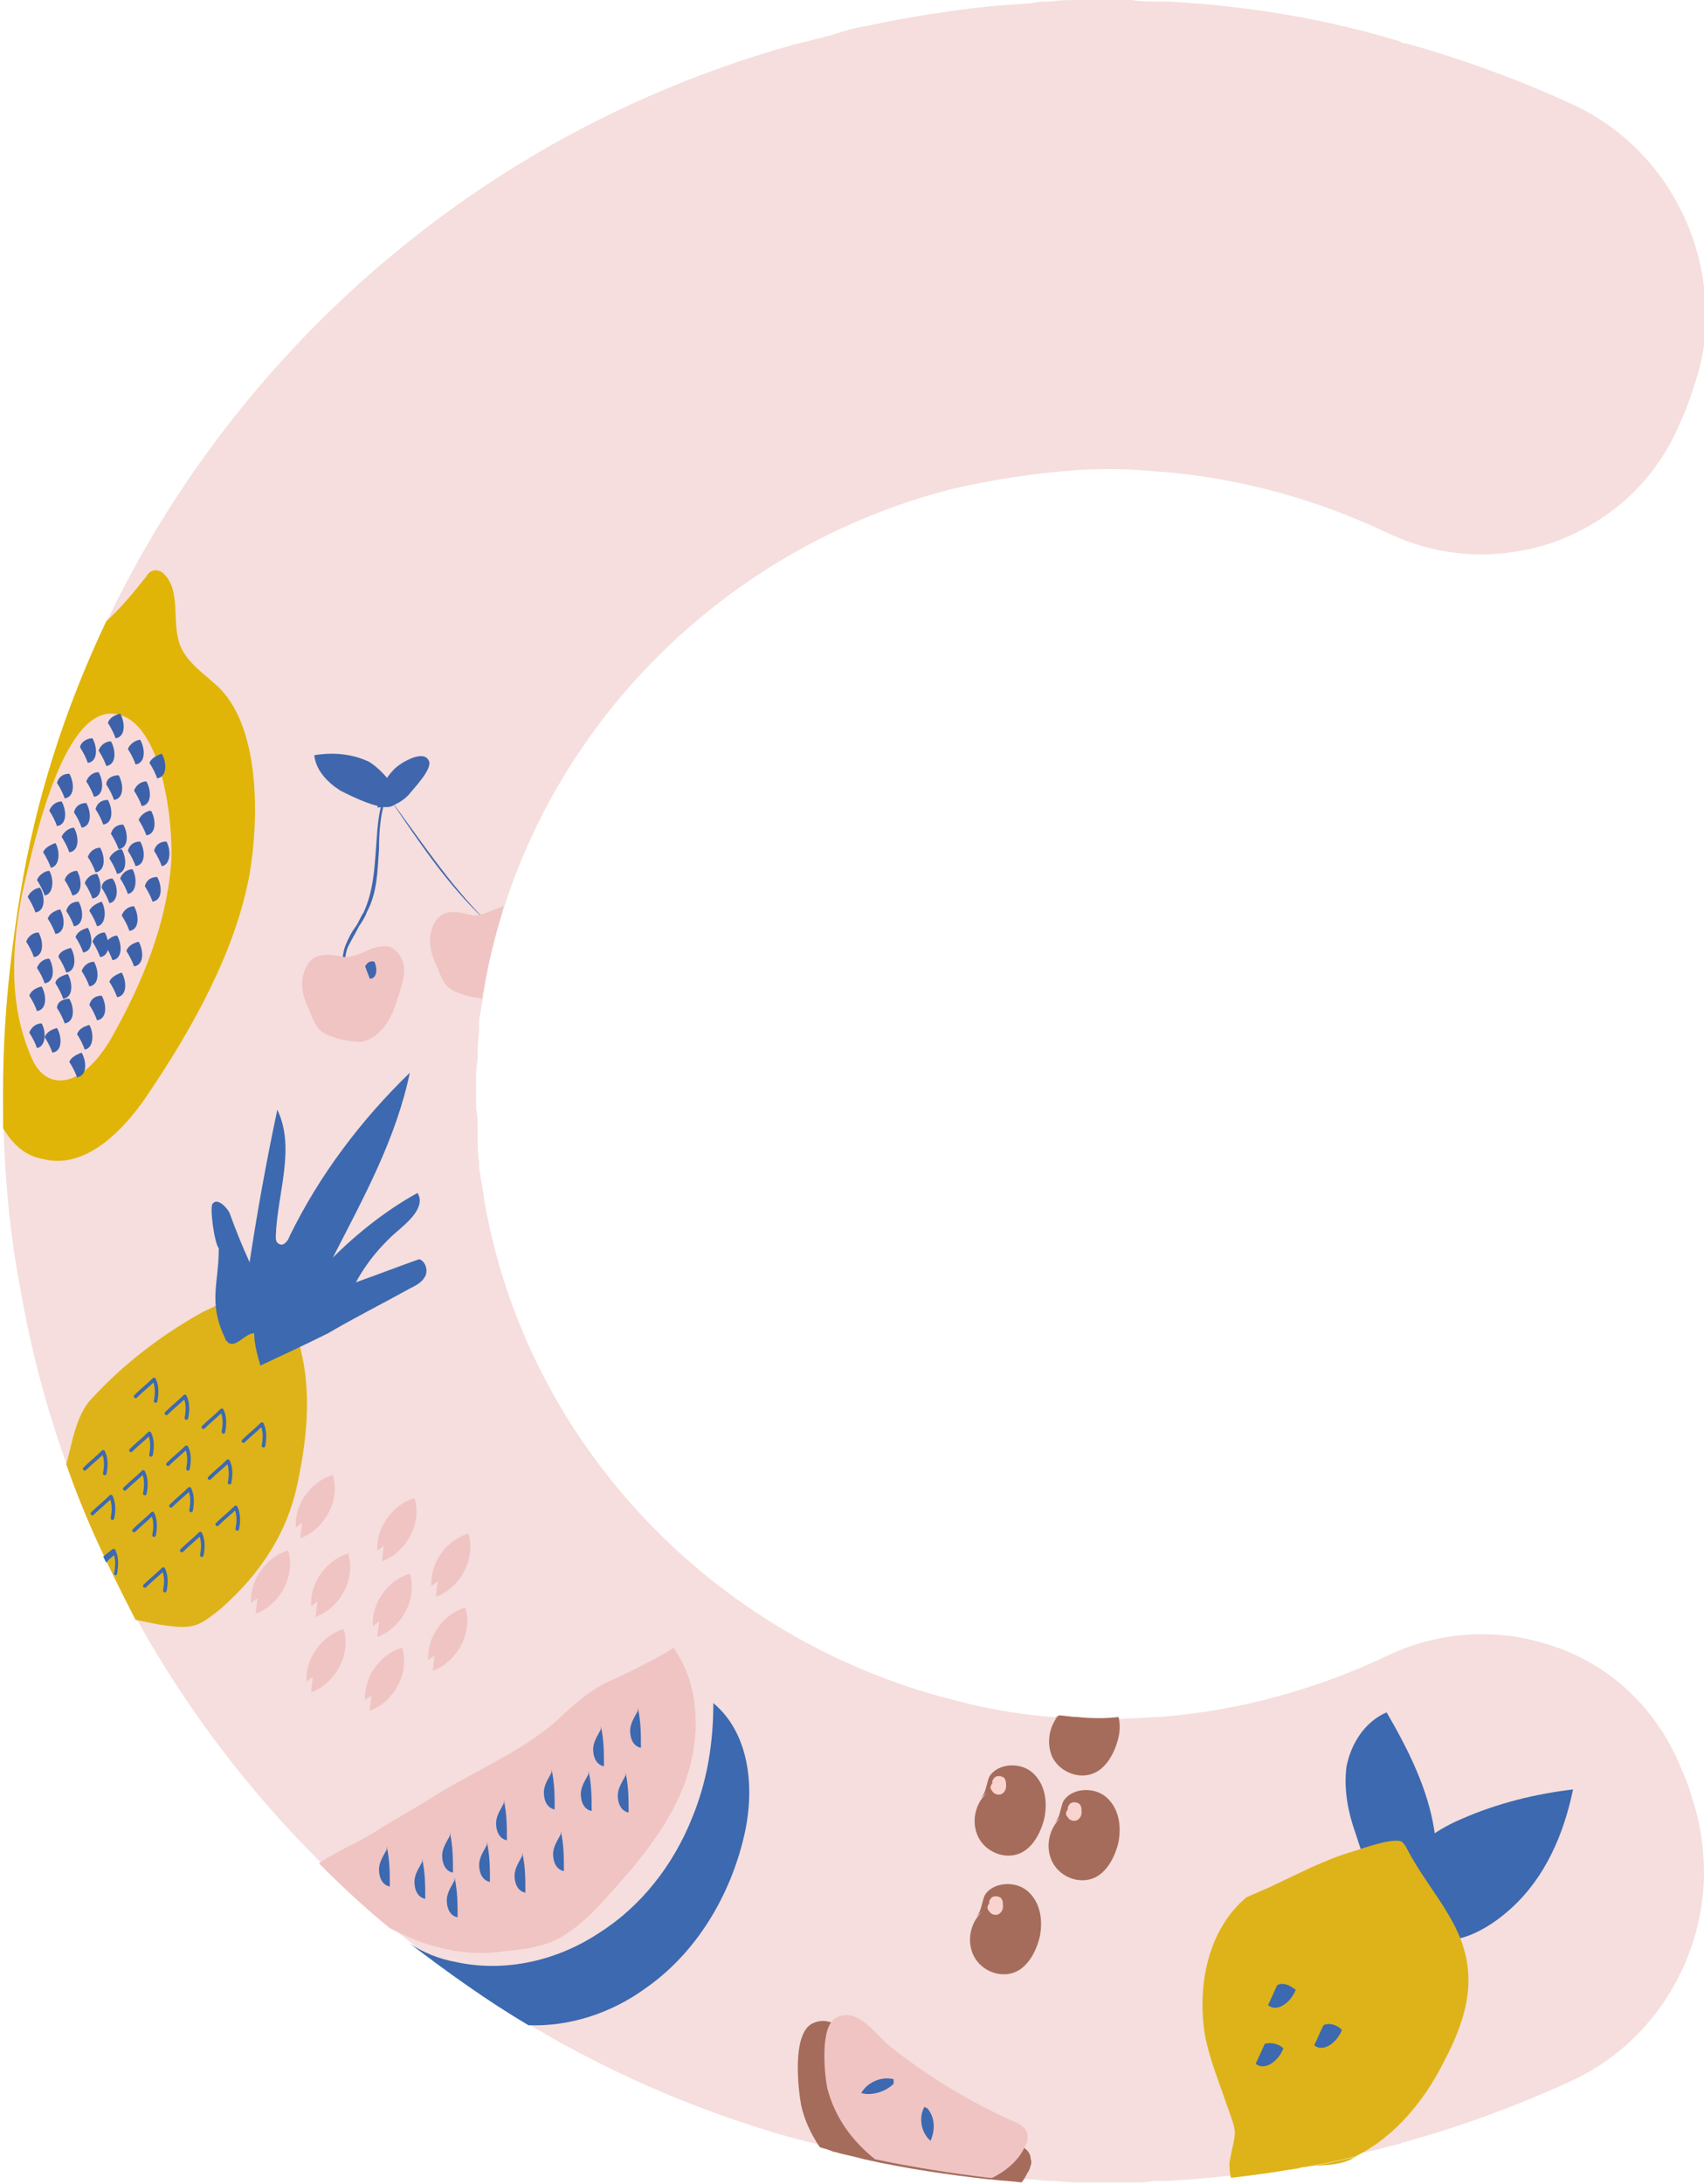 <?xml version="1.0" encoding="utf-8"?>
<!-- Generator: Adobe Illustrator 24.2.0, SVG Export Plug-In . SVG Version: 6.00 Build 0)  -->
<svg version="1.1" id="Calque_1" xmlns="http://www.w3.org/2000/svg" xmlns:xlink="http://www.w3.org/1999/xlink" x="0px" y="0px"
	 viewBox="0 0 110.6 141.7" style="enable-background:new 0 0 110.6 141.7;" xml:space="preserve">
<style type="text/css">
	.st0{fill:#F5DEDD;}
	.st1{fill:#3C69B0;}
	.st2{fill:#DEB319;}
	.st3{fill:#A56C5B;}
	.st4{fill:#FAD3CF;}
	.st5{fill:#4066AE;}
	.st6{fill:#EFC4C3;}
	.st7{clip-path:url(#SVGID_2_);fill:#4066AE;}
	.st8{fill:#E0B508;}
	.st9{fill:#FADAD9;}
	.st10{fill:#3D62AA;}
	.st11{fill:none;stroke:#3C69B0;stroke-width:0.233;stroke-linecap:round;stroke-linejoin:round;stroke-miterlimit:10;}
</style>
<g id="EAOC_1_">
</g>
<g>
	<path class="st0" d="M108.8,114c-1.6-3.4-4.4-6-8-7.2c-3.5-1.2-7.3-1-10.7,0.6c-4.6,2.2-9.7,3.6-14.8,4c-0.1,0-0.1,0-0.2,0
		c-1.7,0.1-3.4,0.2-5.2,0.1c-2.7-0.1-5.4-0.5-8-1.2c-15.5-3.9-27.8-16.6-30.5-32.6c0,0,0-0.1,0-0.1c-0.1-0.6-0.2-1.2-0.3-1.8
		c0-0.1,0-0.3,0-0.4c-0.1-0.5-0.1-1-0.1-1.6c0-0.2,0-0.4,0-0.6c0-0.4,0-0.9-0.1-1.3c0-0.3,0-0.6,0-0.9c0-0.3,0-0.6,0-0.9
		c0-0.4,0-0.9,0.1-1.3c0-0.2,0-0.4,0-0.6c0-0.5,0.1-1.1,0.1-1.6c0-0.1,0-0.3,0-0.4c0.1-0.6,0.2-1.2,0.3-1.8c0,0,0-0.1,0-0.1
		c2.7-16,15-28.7,30.5-32.6c2.6-0.6,5.3-1,8-1.2c1.7-0.1,3.4-0.1,5.2,0.1c0.1,0,0.1,0,0.2,0c5.1,0.4,10.2,1.8,14.8,4
		c3.4,1.6,7.1,1.8,10.7,0.6c3.6-1.3,6.4-3.8,8-7.2c0.4-0.9,0.8-1.8,1.1-2.8c0.6-1.7,0.9-3.4,0.8-5.1c-0.1-5.6-3.4-11-8.8-13.4
		c-3.5-1.6-7.1-2.9-10.7-3.9c0,0-0.1,0-0.1,0c-0.1,0-0.1,0-0.2-0.1C86,1.2,81,0.4,75.9,0.1c-0.1,0-0.2,0-0.3,0c-0.2,0-0.4,0-0.6,0
		c-0.5,0-1,0-1.5-0.1c-0.1,0-0.2,0-0.3,0c-0.3,0-0.5,0-0.8,0c-0.8,0-1.5,0-2.3,0c-0.6,0-1.3,0-1.9,0.1c-0.4,0-0.8,0-1.2,0.1
		c-0.9,0.1-1.7,0.1-2.6,0.2c0,0-0.1,0-0.1,0c-2.7,0.3-5.4,0.7-8.1,1.3c-0.7,0.1-1.4,0.3-2,0.5c-0.1,0-0.2,0.1-0.3,0.1
		c-0.8,0.2-1.6,0.4-2.4,0.6C38.6,6.5,27.2,13.6,18.3,23.4c-8.9,9.8-14.8,21.8-17,34.7c-0.7,4.3-1.1,8.5-1.1,12.7
		c0,4.2,0.3,8.5,1.1,12.7c2.2,12.9,8.1,24.9,17,34.7c8.9,9.8,20.3,16.9,33.1,20.5c0.8,0.2,1.6,0.4,2.4,0.6c0.1,0,0.2,0.1,0.3,0.1
		c0.7,0.2,1.3,0.3,2,0.5c2.7,0.6,5.4,1,8.1,1.3c0,0,0.1,0,0.1,0c0.9,0.1,1.7,0.2,2.6,0.2c0.4,0,0.8,0.1,1.2,0.1
		c0.6,0,1.3,0.1,1.9,0.1c0.8,0,1.5,0,2.3,0c0.3,0,0.5,0,0.8,0c0.1,0,0.2,0,0.3,0c0.5,0,1,0,1.5-0.1c0.2,0,0.4,0,0.6,0
		c0.1,0,0.2,0,0.3,0c5.1-0.3,10.1-1.1,15-2.4c0.1,0,0.1,0,0.2-0.1c0,0,0.1,0,0.1,0c3.6-1,7.2-2.3,10.7-3.9c5.4-2.4,8.7-7.8,8.8-13.4
		c0-1.7-0.2-3.4-0.8-5.1C109.6,115.8,109.2,114.9,108.8,114z"/>
	<path class="st1" d="M90,111.1c-1.4,0.6-2.3,2-2.6,3.5c-0.2,1.5,0.1,3,0.6,4.4c0.4,1.2,1.8,6,3.6,5.9c1.9-0.1,1.7-4.9,1.5-6.1
		C92.7,116.1,91.4,113.5,90,111.1z"/>
	<path class="st1" d="M98.1,123.8c2.2-2,3.4-4.8,4-7.7c-2.5,0.3-4.9,0.9-7.2,1.9C86.6,121.5,91.5,129.8,98.1,123.8z"/>
	<path class="st2" d="M84.2,140.7c0.1,0,0.3-0.1,0.4-0.1c-1.6,0.3-3.1,0.5-4.7,0.7"/>
	<path class="st2" d="M87.7,140.1c0.1-0.1,0.2-0.1,0.4-0.2c-1.1,0.3-2.2,0.5-3.3,0.7C85.7,140.4,86.6,140.6,87.7,140.1z"/>
	<path class="st2" d="M93.7,133.8c0.8-1.5,1.5-3.2,1.6-4.9c0.2-3.7-2.3-5.8-3.9-8.8c-0.1-0.2-0.2-0.4-0.4-0.6
		c-0.5-0.3-2.5,0.4-3.1,0.6c-1.8,0.5-3.7,1.5-5.4,2.3l-1.6,0.7c-2.5,2.1-3.2,5.7-2.7,8.9c0.3,1.6,0.9,3,1.4,4.5
		c0.8,2.2,0.6,1.6,0.2,3.8c0,0.3,0,0.7,0.1,1c1.6-0.2,3.2-0.4,4.7-0.7c0,0,0.1,0,0.1,0c1.1-0.2,2.2-0.4,3.3-0.7
		C90.6,138.6,92.5,136.2,93.7,133.8z"/>
	<path class="st1" d="M82.9,128.8c-0.2,0.4-0.4,0.9-0.6,1.3c0.6,0.5,1.5-0.2,1.8-1C83.7,128.8,83.3,128.6,82.9,128.8z"/>
	<path class="st1" d="M82.1,132.6c-0.2,0.4-0.4,0.9-0.6,1.3c0.6,0.5,1.5-0.2,1.8-1C83,132.6,82.5,132.5,82.1,132.6z"/>
	<path class="st1" d="M85.9,131.4c-0.2,0.4-0.4,0.9-0.6,1.3c0.6,0.5,1.5-0.2,1.8-1C86.8,131.4,86.3,131.2,85.9,131.4z"/>
	<g>
		<path class="st3" d="M64.2,115.3c-0.2,0.5-0.2,1.1-0.6,1.4l0.6-0.5c-0.9,0.7-1.2,2-0.7,3c0.5,1,1.8,1.5,2.8,1
			c0.8-0.4,1.3-1.4,1.5-2.3c0.2-1.1,0-2.2-0.8-2.9C66.2,114.3,64.7,114.4,64.2,115.3z"/>
		<path class="st4" d="M65.1,115.3c-0.2-0.1-0.5-0.1-0.6,0.1c-0.1,0.1-0.1,0.2-0.1,0.3l0.1-0.1c-0.2,0.2-0.3,0.4-0.1,0.6
			c0.1,0.2,0.4,0.3,0.6,0.2c0.2-0.1,0.3-0.3,0.3-0.5S65.3,115.4,65.1,115.3z"/>
		<path class="st3" d="M69,116.9c-0.2,0.5-0.2,1.1-0.6,1.4l0.6-0.5c-0.9,0.7-1.2,2-0.7,3s1.8,1.5,2.8,1c0.8-0.4,1.3-1.4,1.5-2.3
			c0.2-1.1,0-2.2-0.8-2.9C71,115.9,69.5,116,69,116.9z"/>
		<path class="st4" d="M70,117c-0.2-0.1-0.5-0.1-0.6,0.1c-0.1,0.1-0.1,0.2-0.1,0.3l0.1-0.1c-0.2,0.2-0.3,0.4-0.1,0.6
			c0.1,0.2,0.4,0.3,0.6,0.2c0.2-0.1,0.3-0.3,0.3-0.5C70.2,117.4,70.2,117.1,70,117z"/>
		<path class="st3" d="M63.9,123c-0.2,0.5-0.2,1.1-0.6,1.4l0.6-0.5c-0.9,0.7-1.2,2-0.7,3s1.8,1.5,2.8,1c0.8-0.4,1.3-1.4,1.5-2.3
			c0.2-1.1,0-2.2-0.8-2.9S64.4,122.1,63.9,123z"/>
		<path class="st4" d="M64.9,123.1c-0.2-0.1-0.5-0.1-0.6,0.1c-0.1,0.1-0.1,0.2-0.1,0.3l0.1-0.1c-0.2,0.2-0.3,0.4-0.1,0.6
			c0.1,0.2,0.4,0.3,0.6,0.2c0.2-0.1,0.3-0.3,0.3-0.5S65.1,123.2,64.9,123.1z"/>
		<path class="st3" d="M69.9,111.4c-0.4,0-0.8-0.1-1.2-0.1c-0.6,0.7-0.8,1.8-0.4,2.7c0.5,1,1.8,1.5,2.8,1c0.8-0.4,1.3-1.4,1.5-2.3
			c0.1-0.4,0.1-0.9,0-1.3C71.8,111.5,70.9,111.5,69.9,111.4z"/>
		<path class="st3" d="M68.7,111.3C68.7,111.3,68.7,111.3,68.7,111.3c-0.1,0.1-0.2,0.1-0.2,0.2L68.7,111.3z"/>
	</g>
	<g>
		<path class="st5" d="M25,51.5c-0.5,1.2-0.5,2.4-0.6,3.6c-0.1,1.4-0.2,2.8-0.8,4.1c-0.2,0.3-0.3,0.6-0.5,0.9
			c-0.3,0.4-0.5,0.8-0.7,1.3c-0.3,0.9-0.2,1.8,0.3,2.4h0.1v-0.1c-0.5-0.6-0.5-1.6-0.2-2.3c0.2-0.4,0.5-0.9,0.7-1.3
			c0.2-0.3,0.4-0.6,0.5-0.9c0.7-1.3,0.7-2.7,0.8-4.1c0-1.2,0.1-2.4,0.5-3.5l0.1,0.1l-0.1-0.2C25,51.5,25,51.5,25,51.5z"/>
		<path class="st5" d="M25.2,51.7c2,2.9,3.8,5.7,6.4,8.1C29.1,57.3,27.3,54.5,25.2,51.7z"/>
		<path class="st6" d="M24.9,61.4c-0.9,0-1.6,0.7-2.5,0.7c-1.1-0.2-2.1-0.4-2.6,0.8c-0.4,0.9-0.1,1.9,0.3,2.7
			c0.2,0.5,0.4,1.1,0.9,1.4c0.3,0.2,0.7,0.3,1,0.4c0.4,0.1,0.9,0.2,1.4,0.2c0.7-0.1,1.3-0.6,1.7-1.2c0.4-0.6,0.6-1.3,0.8-1.9
			c0.2-0.6,0.4-1.3,0.3-1.9C26.1,62,25.5,61.3,24.9,61.4z"/>
		<path class="st6" d="M28.1,60.1C27.7,61,28,62,28.4,62.8c0.2,0.5,0.4,1.1,0.9,1.4c0.3,0.2,0.7,0.3,1,0.4c0.3,0.1,0.6,0.1,1,0.2
			c0-0.2,0-0.4,0.1-0.5c0,0,0-0.1,0-0.1c0.3-1.9,0.8-3.7,1.3-5.4c-0.7,0.2-1.3,0.6-2,0.6C29.6,59.1,28.6,58.9,28.1,60.1z"/>
		<path class="st5" d="M23.9,49.4c-1.1-0.5-2.3-0.6-3.5-0.4c0.1,1,0.9,1.8,1.7,2.3c0.6,0.3,2.9,1.5,3.5,0.9
			C26.3,51.4,24.5,49.7,23.9,49.4z"/>
		<g>
			<g>
				<g>
					<defs>
						<polygon id="SVGID_1_" points="24.5,52.4 28.2,51.9 27.8,48.9 24.1,49.4 						"/>
					</defs>
					<clipPath id="SVGID_2_">
						<use xlink:href="#SVGID_1_"  style="overflow:visible;"/>
					</clipPath>
					<path class="st7" d="M25.5,50c-0.6,0.6-0.9,1.5-1,2.4c0.7,0.1,1.5-0.3,2-0.8c0.3-0.4,1.7-1.8,1.3-2.3
						C27.4,48.6,25.8,49.6,25.5,50z"/>
				</g>
			</g>
		</g>
		<path class="st5" d="M23.7,62.7c0.1,0.3,0.2,0.5,0.3,0.8c0.5,0,0.5-0.7,0.3-1.1C24,62.3,23.8,62.5,23.7,62.7z"/>
	</g>
	<path class="st1" d="M41.9,129c3.3-2.3,5.5-6,6.4-9.9c0.7-3,0.4-6.6-2-8.6c0,2.6-0.4,5.1-1.4,7.5c-1.2,3-3.3,5.7-6,7.4
		c-2.7,1.8-6.1,2.6-9.3,1.9c-1.1-0.2-2.1-0.6-3-1.2c2.5,1.9,5,3.7,7.7,5.3C37,131.5,39.7,130.6,41.9,129z"/>
	<g>
		<g>
			<path class="st8" d="M2.8,75.2C5.5,75.9,8,73.4,9.6,71c2.9-4.3,5.7-9.3,6.6-14.3c0.6-3.5,0.7-9.3-1.9-12
				c-0.9-0.9-2.1-1.6-2.6-2.8c-0.6-1.5,0.1-3.6-1.1-4.7c-0.1-0.1-0.3-0.2-0.5-0.2c-0.3,0-0.5,0.2-0.6,0.4c-0.8,1-1.6,2-2.6,2.9
				C4.2,46,2.3,51.9,1.3,58.1c-0.7,4.3-1.1,8.5-1.1,12.7c0,0.8,0,1.6,0,2.4C0.8,74.2,1.6,75,2.8,75.2z"/>
			<path class="st9" d="M7.1,46.3C3.8,46.5,2,55.7,1.5,57.7C0.7,61.5,0.6,65.3,2,68.5c0.3,0.8,0.9,1.6,1.9,1.6
				c1.4,0,2.6-1.5,3.3-2.7c2.1-3.7,3.6-7.5,3.9-11.3C11.3,53.8,10.6,46.2,7.1,46.3z"/>
			<path class="st10" d="M2.9,67.3c0.2,0.3,0.4,0.7,0.5,1c0.7-0.1,0.6-1.1,0.3-1.6C3.3,66.8,3,67,2.9,67.3z"/>
			<path class="st10" d="M4.5,68.9c0.2,0.3,0.4,0.7,0.5,1c0.7-0.1,0.6-1.1,0.3-1.6C5,68.4,4.6,68.6,4.5,68.9z"/>
			<path class="st10" d="M5,67.1c0.2,0.3,0.4,0.7,0.5,1C6.1,68,6.1,67,5.8,66.5C5.4,66.6,5.1,66.8,5,67.1z"/>
			<path class="st10" d="M3.7,65.4c0.2,0.3,0.4,0.7,0.5,1c0.7-0.1,0.6-1.1,0.3-1.6C4.1,64.8,3.7,65,3.7,65.4z"/>
			<path class="st10" d="M1.9,64.6c0.2,0.3,0.4,0.7,0.5,1C3.1,65.5,3,64.5,2.7,64C2.3,64.1,2,64.3,1.9,64.6z"/>
			<path class="st10" d="M5.8,65.2c0.2,0.3,0.4,0.7,0.5,1c0.7-0.1,0.6-1.1,0.3-1.6C6.2,64.6,5.9,64.8,5.8,65.2z"/>
			<path class="st10" d="M5.3,63c0.2,0.3,0.4,0.7,0.5,1c0.7-0.1,0.6-1.1,0.3-1.6C5.7,62.4,5.4,62.7,5.3,63z"/>
			<path class="st10" d="M3.8,62.1c0.2,0.3,0.4,0.7,0.5,1C5,63,4.9,62,4.6,61.5C4.2,61.6,3.8,61.8,3.8,62.1z"/>
			<path class="st10" d="M3.6,63.8c0.2,0.3,0.4,0.7,0.5,1c0.7-0.1,0.6-1.1,0.3-1.6C4,63.3,3.6,63.5,3.6,63.8z"/>
			<path class="st10" d="M2.4,62.8c0.2,0.3,0.4,0.7,0.5,1c0.7-0.1,0.6-1.1,0.3-1.6C2.8,62.2,2.5,62.5,2.4,62.8z"/>
			<path class="st10" d="M3.1,59.6c0.2,0.3,0.4,0.7,0.5,1c0.7-0.1,0.6-1.1,0.3-1.6C3.5,59.1,3.2,59.3,3.1,59.6z"/>
			<path class="st10" d="M5.8,59.1c0.2,0.3,0.4,0.7,0.5,1C6.9,60,6.9,59,6.6,58.5C6.3,58.6,5.9,58.8,5.8,59.1z"/>
			<path class="st10" d="M2.8,55.3c0.2,0.3,0.4,0.7,0.5,1c0.6-0.1,0.6-1.1,0.3-1.6C3.3,54.8,2.9,55,2.8,55.3z"/>
			<path class="st10" d="M4.3,59.1c0.2,0.3,0.4,0.7,0.5,1C5.5,60,5.4,59,5.1,58.5C4.7,58.5,4.4,58.7,4.3,59.1z"/>
			<path class="st10" d="M1.8,58.2c0.2,0.3,0.4,0.7,0.5,1c0.7-0.1,0.6-1.1,0.3-1.6C2.3,57.6,1.9,57.9,1.8,58.2z"/>
			<path class="st10" d="M6.6,57.6c0.2,0.3,0.4,0.7,0.5,1c0.6-0.1,0.6-1.1,0.2-1.6C7,57,6.6,57.2,6.6,57.6z"/>
			<path class="st10" d="M7.1,55.7c0.2,0.3,0.4,0.7,0.5,1c0.7-0.1,0.6-1.1,0.3-1.6C7.6,55.1,7.2,55.4,7.1,55.7z"/>
			<path class="st10" d="M6.2,52.5c0.2,0.3,0.4,0.7,0.5,1c0.7-0.1,0.6-1.1,0.3-1.6C6.6,51.9,6.3,52.1,6.2,52.5z"/>
			<path class="st10" d="M8.7,51.3c0.2,0.3,0.4,0.7,0.5,1c0.7-0.1,0.6-1.1,0.3-1.6C9.1,50.7,8.8,51,8.7,51.3z"/>
			<path class="st10" d="M6.4,48.7c0.2,0.3,0.4,0.7,0.5,1c0.7-0.1,0.6-1.1,0.3-1.6C6.8,48.1,6.5,48.4,6.4,48.7z"/>
			<path class="st10" d="M5.2,48.5c0.2,0.3,0.4,0.7,0.5,1c0.7-0.1,0.6-1.1,0.3-1.6C5.6,47.9,5.2,48.2,5.2,48.5z"/>
			<path class="st10" d="M4.2,57.1c0.2,0.3,0.4,0.7,0.5,1C5.4,58,5.3,57,5,56.5C4.7,56.5,4.3,56.7,4.2,57.1z"/>
			<path class="st10" d="M1.7,61.1c0.2,0.3,0.4,0.7,0.5,1C2.9,62,2.8,61,2.5,60.5C2.1,60.5,1.8,60.8,1.7,61.1z"/>
			<path class="st10" d="M7.8,57c0.2,0.3,0.4,0.7,0.5,1c0.6-0.1,0.6-1.1,0.3-1.6C8.2,56.4,7.9,56.7,7.8,57z"/>
			<path class="st10" d="M7.9,59.4c0.2,0.3,0.4,0.7,0.5,1c0.7-0.1,0.6-1.1,0.3-1.6C8.3,58.8,8,59.1,7.9,59.4z"/>
			<path class="st10" d="M10,55.2c0.2,0.3,0.4,0.7,0.5,1c0.6-0.1,0.6-1.1,0.3-1.6C10.4,54.6,10.1,54.8,10,55.2z"/>
			<path class="st10" d="M1.9,67c0.2,0.3,0.4,0.7,0.5,1C3,67.9,3,66.9,2.7,66.4C2.3,66.4,2,66.7,1.9,67z"/>
			<path class="st10" d="M6,61.1c0.2,0.3,0.4,0.7,0.5,1C7.2,62,7.1,61,6.8,60.5C6.4,60.5,6.1,60.8,6,61.1z"/>
			<path class="st10" d="M8.2,61.7c0.2,0.3,0.4,0.7,0.5,1c0.7-0.1,0.6-1.1,0.3-1.6C8.6,61.2,8.3,61.4,8.2,61.7z"/>
			<path class="st10" d="M5.5,57.3c0.2,0.3,0.4,0.7,0.5,1c0.7-0.1,0.6-1.1,0.3-1.6C5.9,56.7,5.6,57,5.5,57.3z"/>
			<path class="st10" d="M6.9,50.9c0.2,0.3,0.4,0.7,0.5,1c0.7-0.1,0.6-1.1,0.3-1.6C7.3,50.3,6.9,50.5,6.9,50.9z"/>
			<path class="st10" d="M5.7,55.6c0.2,0.3,0.4,0.7,0.5,1c0.7-0.1,0.6-1.1,0.3-1.6C6.1,55,5.8,55.3,5.7,55.6z"/>
			<path class="st10" d="M8.3,55.2c0.2,0.3,0.4,0.7,0.5,1c0.7-0.1,0.6-1.1,0.3-1.6C8.7,54.6,8.4,54.8,8.3,55.2z"/>
			<path class="st10" d="M2.4,57.1c0.2,0.3,0.4,0.7,0.5,1C3.5,58,3.5,57,3.2,56.5C2.9,56.5,2.5,56.8,2.4,57.1z"/>
			<path class="st10" d="M7.2,54.1c0.2,0.3,0.4,0.7,0.5,1C8.4,55,8.3,54,8,53.5C7.6,53.5,7.3,53.7,7.2,54.1z"/>
			<path class="st10" d="M8.3,48.6c0.2,0.3,0.4,0.7,0.5,1c0.7-0.1,0.6-1.1,0.3-1.6C8.8,48,8.4,48.3,8.3,48.6z"/>
			<path class="st10" d="M7,46.9c0.2,0.3,0.4,0.7,0.5,1c0.7-0.1,0.6-1.1,0.3-1.6C7.4,46.4,7.1,46.6,7,46.9z"/>
			<path class="st10" d="M4.8,52.7c0.2,0.3,0.4,0.7,0.5,1c0.7-0.1,0.6-1.1,0.3-1.6C5.2,52.1,4.9,52.3,4.8,52.7z"/>
			<path class="st10" d="M3.7,50.8c0.2,0.3,0.4,0.7,0.5,1c0.7-0.1,0.6-1.1,0.3-1.6C4.1,50.2,3.8,50.4,3.7,50.8z"/>
			<path class="st10" d="M5.6,50.7c0.2,0.3,0.4,0.7,0.5,1c0.7-0.1,0.6-1.1,0.3-1.6C6,50.1,5.7,50.4,5.6,50.7z"/>
			<path class="st10" d="M9,53.2c0.2,0.3,0.4,0.7,0.5,1c0.7-0.1,0.6-1.1,0.3-1.6C9.5,52.6,9.1,52.9,9,53.2z"/>
			<path class="st10" d="M9.7,49.5c0.2,0.3,0.4,0.7,0.5,1c0.7-0.1,0.6-1.1,0.3-1.6C10.2,49,9.8,49.2,9.7,49.5z"/>
			<path class="st10" d="M4,54.3c0.2,0.3,0.4,0.7,0.5,1c0.7-0.1,0.6-1.1,0.3-1.6C4.5,53.7,4.1,54,4,54.3z"/>
			<path class="st10" d="M3.2,52.6c0.2,0.3,0.4,0.7,0.5,1C4.4,53.5,4.3,52.5,4,52C3.6,52,3.3,52.3,3.2,52.6z"/>
			<path class="st10" d="M6.8,61.3c0.2,0.3,0.4,0.7,0.5,1c0.7-0.1,0.6-1.1,0.3-1.6C7.3,60.7,6.9,61,6.8,61.3z"/>
			<path class="st10" d="M9.4,57.5c0.2,0.3,0.4,0.7,0.5,1c0.7-0.1,0.6-1.1,0.3-1.6C9.8,56.9,9.5,57.1,9.4,57.5z"/>
			<path class="st10" d="M7.1,63.7c0.2,0.3,0.4,0.7,0.5,1c0.7-0.1,0.6-1.1,0.3-1.6C7.6,63.2,7.2,63.4,7.1,63.7z"/>
			<path class="st10" d="M4.9,60.8c0.2,0.3,0.4,0.7,0.5,1c0.7-0.1,0.6-1.1,0.3-1.6C5.3,60.3,5,60.5,4.9,60.8z"/>
		</g>
		<g>
			<path class="st6" d="M32.7,126.6c1.3-0.1,2.6-0.3,3.7-0.9c1-0.6,1.9-1.4,2.7-2.3c2.1-2.3,4.2-4.7,5.3-7.6
				c1.1-2.9,1.1-6.4-0.7-8.9c0.1,0.1-3.6,2-4,2.1c-1.3,0.6-2.1,1.3-3.1,2.2c-2.2,2.2-5.6,3.6-8.2,5.2c-1.4,0.9-2.9,1.7-4.3,2.6
				c-1,0.6-2.4,1.2-3.4,1.9c1.5,1.5,3,2.9,4.6,4.2C27.6,126.3,30.1,127,32.7,126.6z"/>
			<path class="st1" d="M25.1,120c-0.2,0.4-0.5,0.8-0.5,1.3s0.2,1,0.7,1.1c0-0.9,0-1.7-0.2-2.6V120z"/>
			<path class="st1" d="M27.4,120.8c-0.2,0.4-0.5,0.8-0.5,1.3s0.2,1,0.7,1.1c0-0.9,0-1.7-0.2-2.6V120.8z"/>
			<path class="st1" d="M29.5,122c-0.2,0.4-0.5,0.8-0.5,1.3s0.2,1,0.7,1.1c0-0.9,0-1.7-0.2-2.6V122z"/>
			<path class="st1" d="M33.9,120.4c-0.2,0.4-0.5,0.8-0.5,1.3s0.2,1,0.7,1.1c0-0.9,0-1.7-0.2-2.6V120.4z"/>
			<path class="st1" d="M29.2,119.1c-0.2,0.4-0.5,0.8-0.5,1.3s0.2,1,0.7,1.1c0-0.9,0-1.7-0.2-2.6V119.1z"/>
			<path class="st1" d="M31.6,119.7c-0.2,0.4-0.5,0.8-0.5,1.3s0.2,1,0.7,1.1c0-0.9,0-1.7-0.2-2.6V119.7z"/>
			<path class="st1" d="M32.7,117c-0.2,0.4-0.5,0.8-0.5,1.3s0.2,1,0.7,1.1c0-0.9,0-1.7-0.2-2.6V117z"/>
			<path class="st1" d="M39,112.2c-0.2,0.4-0.5,0.8-0.5,1.3s0.2,1,0.7,1.1c0-0.9,0-1.7-0.2-2.6V112.2z"/>
			<path class="st1" d="M38.2,115.1c-0.2,0.4-0.5,0.8-0.5,1.3s0.2,1,0.7,1.1c0-0.9,0-1.7-0.2-2.6V115.1z"/>
			<path class="st1" d="M36.4,119c-0.2,0.4-0.5,0.8-0.5,1.3s0.2,1,0.7,1.1c0-0.9,0-1.7-0.2-2.6V119z"/>
			<path class="st1" d="M35.8,115c-0.2,0.4-0.5,0.8-0.5,1.3s0.2,1,0.7,1.1c0-0.9,0-1.7-0.2-2.6V115z"/>
			<path class="st1" d="M40.6,115.2c-0.2,0.4-0.5,0.8-0.5,1.3s0.2,1,0.7,1.1c0-0.9,0-1.7-0.2-2.6V115.2z"/>
			<path class="st1" d="M41.4,111c-0.2,0.4-0.5,0.8-0.5,1.3s0.2,1,0.7,1.1c0-0.9,0-1.7-0.2-2.6V111z"/>
			<g>
				<path class="st6" d="M15.3,100.2l0.4-0.3c0,0.3-0.1,0.7-0.1,1c1.6-0.6,2.6-2.5,2.1-4.1C16.3,97.2,15.2,98.7,15.3,100.2z"/>
				<path class="st6" d="M19.2,99.1l0.4-0.3c0,0.3-0.1,0.7-0.1,1c1.6-0.6,2.6-2.5,2.1-4.1C20.2,96.1,19.1,97.6,19.2,99.1z"/>
				<path class="st6" d="M16.3,104l0.4-0.3c0,0.3-0.1,0.7-0.1,1c1.6-0.6,2.6-2.5,2.1-4.1C17.3,101,16.2,102.5,16.3,104z"/>
				<path class="st6" d="M20.2,104.2l0.4-0.3c0,0.3-0.1,0.7-0.1,1c1.6-0.6,2.6-2.5,2.1-4.1C21.2,101.2,20.1,102.7,20.2,104.2z"/>
				<path class="st6" d="M24.5,100.6l0.4-0.3c0,0.3-0.1,0.7-0.1,1c1.6-0.6,2.6-2.5,2.1-4.1C25.5,97.6,24.4,99.1,24.5,100.6z"/>
				<path class="st6" d="M24.2,105.5l0.4-0.3c0,0.3-0.1,0.7-0.1,1c1.6-0.6,2.6-2.5,2.1-4.1C25.2,102.5,24.1,104,24.2,105.5z"/>
				<path class="st6" d="M27.8,107.7l0.4-0.3c0,0.3-0.1,0.7-0.1,1c1.6-0.6,2.6-2.5,2.1-4.1C28.8,104.7,27.7,106.2,27.8,107.7z"/>
				<path class="st6" d="M23.7,110.3l0.4-0.3c0,0.3-0.1,0.7-0.1,1c1.6-0.6,2.6-2.5,2.1-4.1C24.7,107.3,23.6,108.8,23.7,110.3z"/>
				<path class="st6" d="M19.9,109.1l0.4-0.3c0,0.3-0.1,0.7-0.1,1c1.6-0.6,2.6-2.5,2.1-4.1C20.9,106.1,19.8,107.6,19.9,109.1z"/>
				<path class="st6" d="M28,102.9l0.4-0.3c0,0.3-0.1,0.7-0.1,1c1.6-0.6,2.6-2.5,2.1-4.1C29,99.9,27.9,101.4,28,102.9z"/>
			</g>
			<path class="st2" d="M12.8,105.4c0.5-0.2,1-0.6,1.5-1c2.5-2.2,4.3-4.8,5-8.1c0.7-3.3,1-6.6-0.1-9.8c-0.6-2-2.4-2.9-4.5-2.1
				c-0.5,0.2-1,0.5-1.5,0.7c-2.7,1.5-5.2,3.4-7.3,5.7c-0.2,0.2-0.4,0.5-0.6,0.9c-0.5,1-0.7,2.2-1,3.3c1.2,3.5,2.8,6.8,4.5,10.1
				c0.5,0.1,1,0.2,1.5,0.3C11.1,105.5,12,105.7,12.8,105.4z"/>
			<path class="st11" d="M5.5,95.3c0.4-0.4,0.8-0.7,1.2-1.1c0.2,0.4,0.2,0.9,0.1,1.4"/>
			<path class="st11" d="M8.8,90.6c0.4-0.4,0.8-0.7,1.2-1.1c0.2,0.4,0.2,0.9,0.1,1.4"/>
			<path class="st11" d="M8.5,94.1c0.4-0.4,0.8-0.7,1.2-1.1c0.2,0.4,0.2,0.9,0.1,1.4"/>
			<path class="st11" d="M13.2,92.6c0.4-0.4,0.8-0.7,1.2-1.1c0.2,0.4,0.2,0.9,0.1,1.4"/>
			<path class="st11" d="M15.8,93.5c0.4-0.4,0.8-0.7,1.2-1.1c0.2,0.4,0.2,0.9,0.1,1.4"/>
			<path class="st11" d="M10.9,95c0.4-0.4,0.8-0.7,1.2-1.1c0.2,0.4,0.2,0.9,0.1,1.4"/>
			<path class="st11" d="M13.6,95.9c0.4-0.4,0.8-0.7,1.2-1.1c0.2,0.4,0.2,0.9,0.1,1.4"/>
			<path class="st11" d="M8.1,96.6c0.4-0.4,0.8-0.7,1.2-1.1c0.2,0.4,0.2,0.9,0.1,1.4"/>
			<path class="st11" d="M11.1,97.7c0.4-0.4,0.8-0.7,1.2-1.1c0.2,0.4,0.2,0.9,0.1,1.4"/>
			<path class="st11" d="M14.1,98.9c0.4-0.4,0.8-0.7,1.2-1.1c0.2,0.4,0.2,0.9,0.1,1.4"/>
			<path class="st11" d="M11.8,100.6c0.4-0.4,0.8-0.7,1.2-1.1c0.2,0.4,0.2,0.9,0.1,1.4"/>
			<path class="st11" d="M8.7,99.3c0.4-0.4,0.8-0.7,1.2-1.1c0.2,0.4,0.2,0.9,0.1,1.4"/>
			<path class="st11" d="M6,98.2c0.4-0.4,0.8-0.7,1.2-1.1c0.2,0.4,0.2,0.9,0.1,1.4"/>
			<g>
				<path class="st1" d="M6.7,101c0.2-0.2,0.4-0.3,0.6-0.5c0,0,0.1,0,0.1,0c0,0,0.1,0,0.1,0.1c0.2,0.4,0.2,0.9,0.1,1.5
					c0,0.1-0.1,0.1-0.1,0.1c0,0,0,0,0,0c-0.1,0-0.1-0.1-0.1-0.1c0.1-0.5,0.1-0.9,0-1.2c-0.2,0.2-0.4,0.3-0.5,0.5"/>
			</g>
			<path class="st11" d="M9.4,102.9c0.4-0.4,0.8-0.7,1.2-1.1c0.2,0.4,0.2,0.9,0.1,1.4"/>
			<path class="st11" d="M10.8,91.7c0.4-0.4,0.8-0.7,1.2-1.1c0.2,0.4,0.2,0.9,0.1,1.4"/>
			<path class="st1" d="M27.2,81.7c-1.4,0.5-2.7,1-4.1,1.5c0.7-1.3,1.7-2.5,2.9-3.5c0.7-0.6,1.6-1.5,1.1-2.3c-2,1.1-3.9,2.6-5.5,4.2
				c2-3.9,4.1-7.7,5-12c-3.2,3.1-5.9,6.7-7.8,10.6c-0.1,0.3-0.4,0.7-0.7,0.5c-0.2-0.1-0.2-0.3-0.2-0.5c0.1-2.8,1.3-5.7,0.1-8.2
				c-0.7,3.3-1.3,6.6-1.8,9.9c-0.5-1.1-0.9-2.1-1.3-3.2c-0.2-0.4-0.8-1-1.1-0.6c-0.2,0.2,0.1,2.5,0.4,2.9c0,2.3-0.7,3.5,0.4,5.8
				c0,0.1,0.1,0.2,0.2,0.3c0.5,0.4,1.1-0.6,1.7-0.6c0,0.7,0.2,1.4,0.4,2.1c1.5-0.7,3-1.4,4.4-2.1c1.7-1,3.5-1.9,5.3-2.9
				c0.4-0.2,0.8-0.4,1-0.8C27.8,82.4,27.6,81.8,27.2,81.7z"/>
		</g>
		<g>
			<g>
				<path class="st3" d="M66.9,140.1c0-0.6-0.6-0.9-1.1-1.1c-3.3-1.5-6.3-3.4-9.1-5.5c-1.2-0.9-2.4-3-4-2.2
					c-1.3,0.7-0.9,4.2-0.7,5.3c0.2,0.9,0.6,1.8,1.2,2.7c0.2,0.1,0.4,0.1,0.6,0.2c0.1,0,0.2,0.1,0.3,0.1c0.7,0.2,1.3,0.3,2,0.5
					c2.7,0.6,5.4,1,8.1,1.3c0,0,0.1,0,0.1,0c0.7,0.1,1.3,0.1,2,0.2c0.2-0.2,0.3-0.5,0.5-0.8C66.9,140.5,67,140.3,66.9,140.1z"/>
				<path class="st6" d="M66.6,139.1c0.1-0.2,0.1-0.3,0.1-0.5c0-0.5-0.5-0.8-1-1c-2.9-1.3-5.5-2.9-7.9-4.8c-1-0.8-2.1-2.6-3.5-1.9
					c-1.1,0.5-0.8,3.6-0.6,4.6c0.5,1.9,1.6,3.4,3.1,4.6c2.4,0.5,4.9,0.9,7.4,1.2c0,0,0.1,0,0.1,0c0,0,0.1,0,0.1,0
					C65.4,140.8,66.2,140.1,66.6,139.1z"/>
				<path class="st1" d="M55.9,135.8c0.7,0.2,1.6-0.1,2.1-0.6v-0.3C57.2,134.7,56.3,135.1,55.9,135.8z"/>
				<path class="st1" d="M60,136.7c-0.4,0.7-0.2,1.7,0.4,2.2c0.3-0.7,0.3-1.5-0.2-2.1L60,136.7z"/>
			</g>
		</g>
	</g>
</g>
<g id="EAOC_2_">
</g>
</svg>

